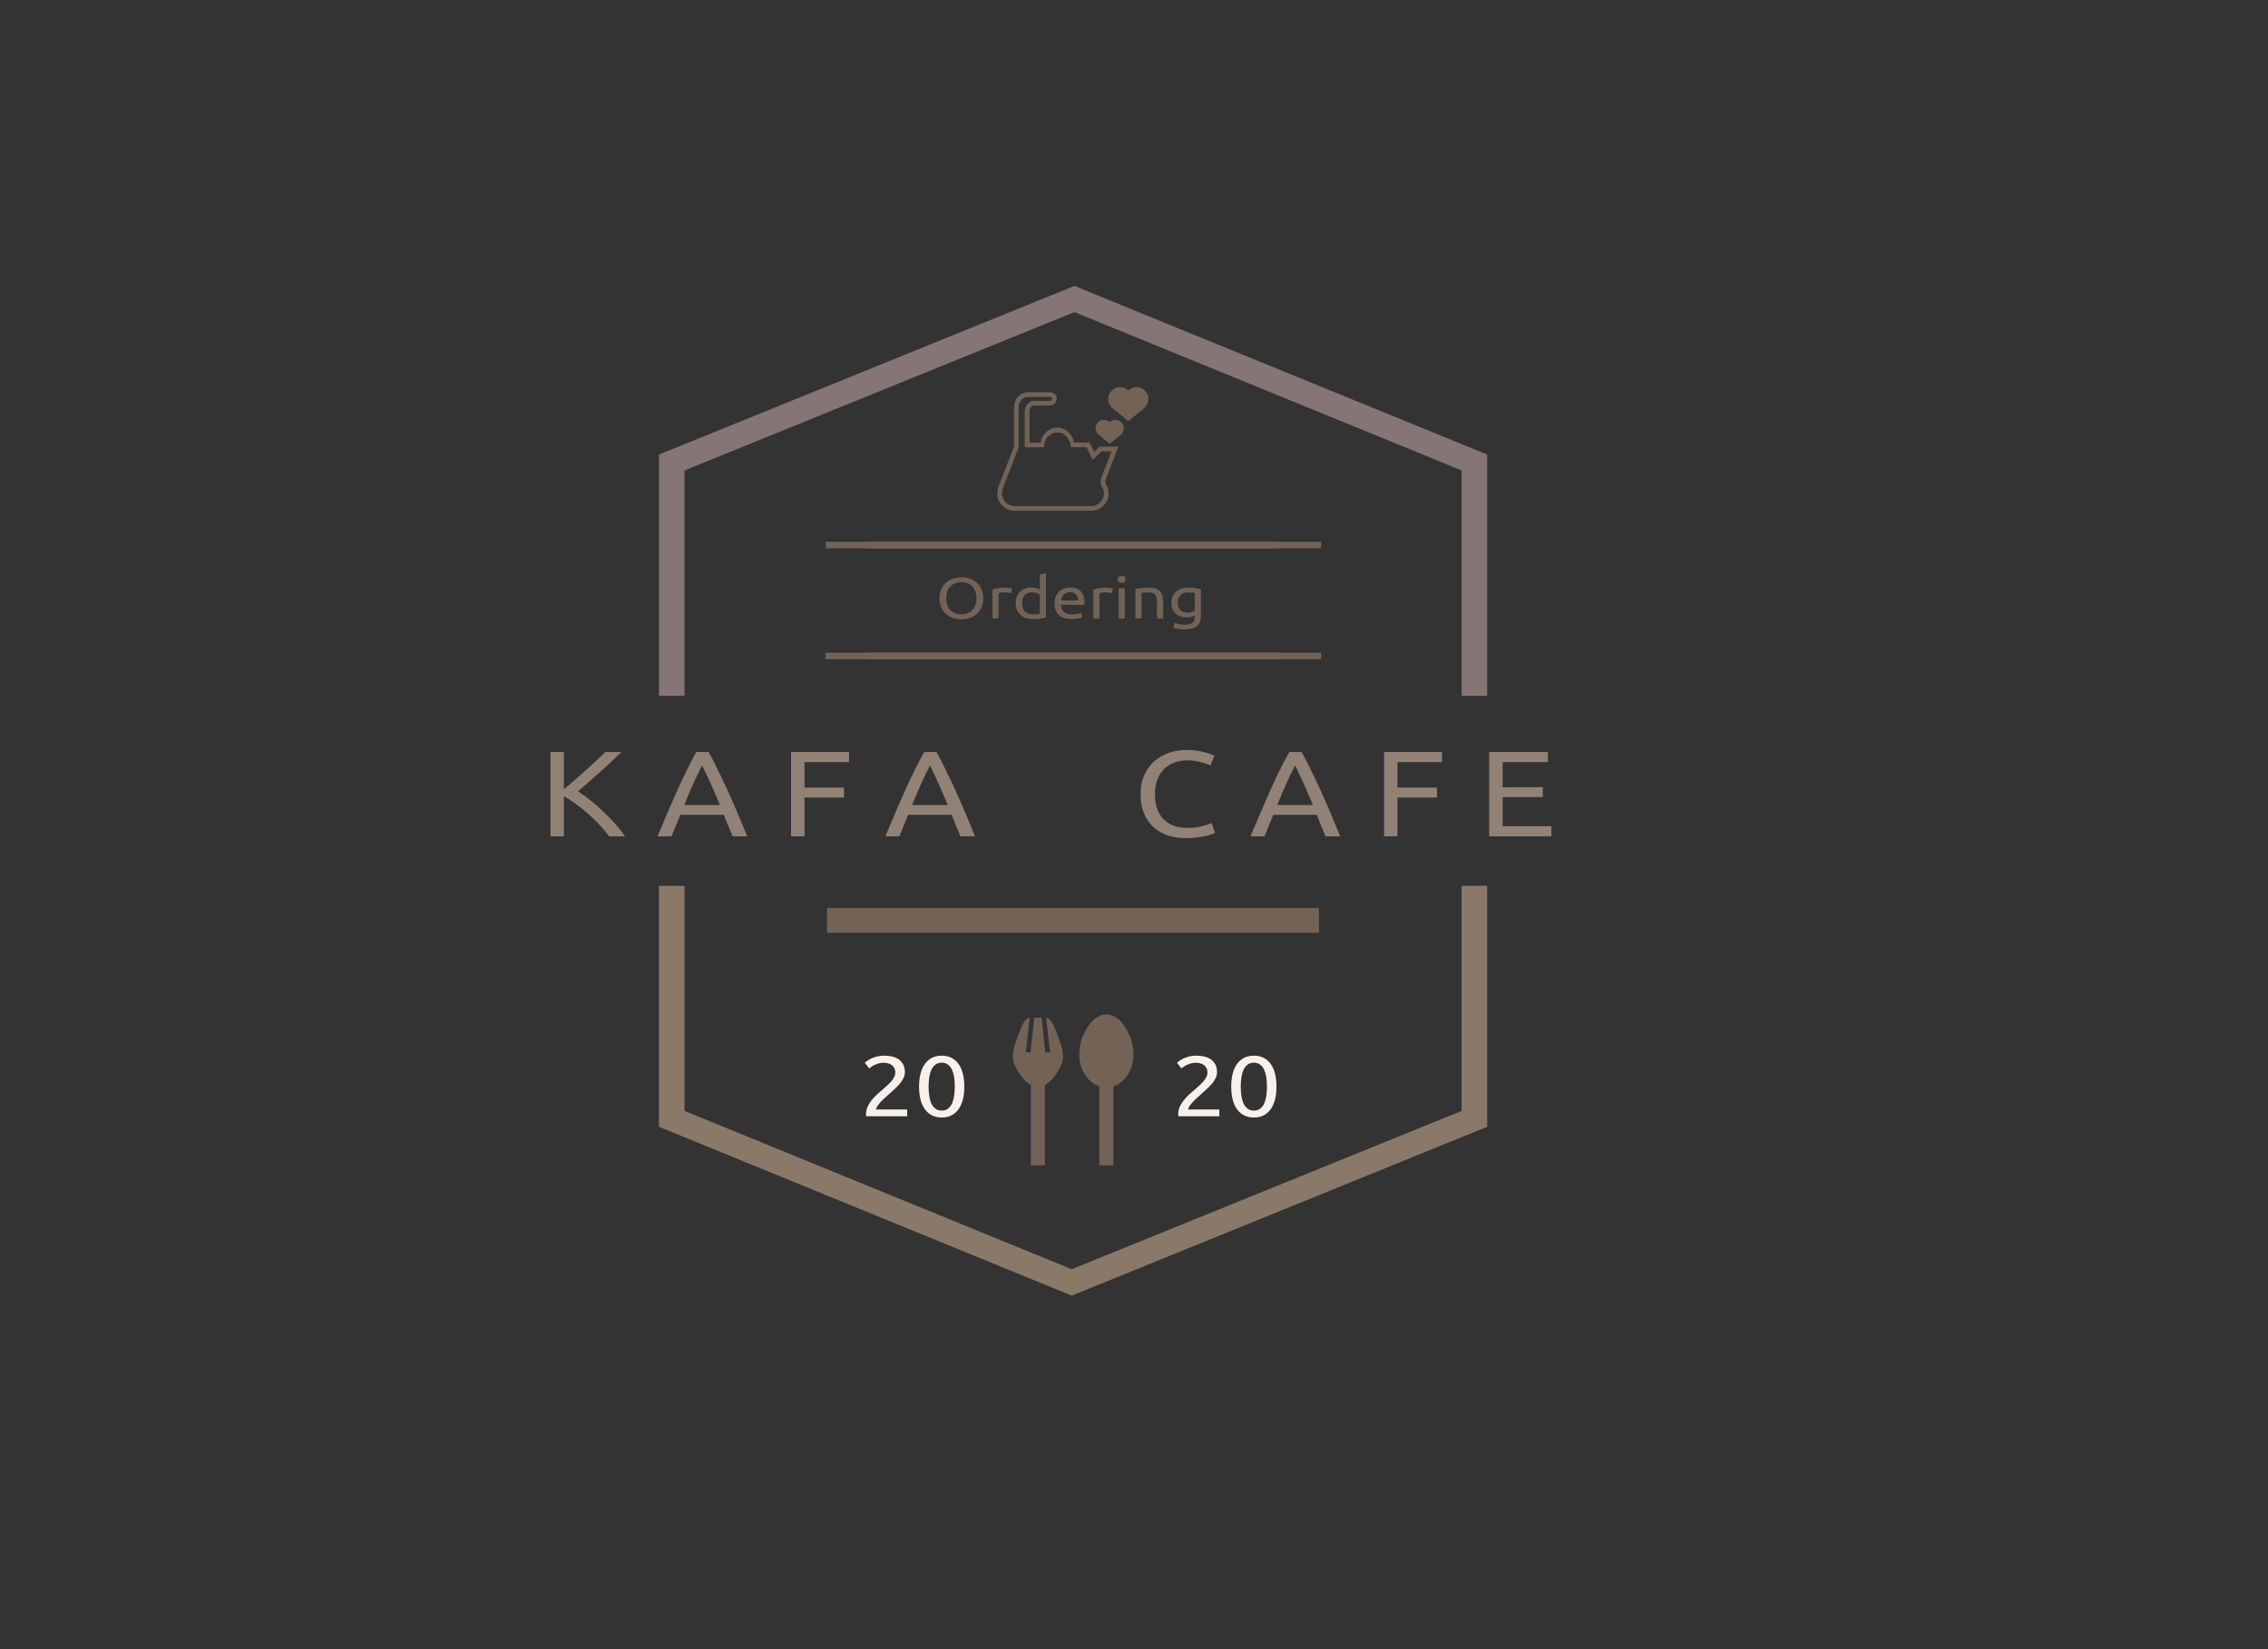 <?xml version="1.0" encoding="utf-8"?>
<svg version="1.1" id="Layer_1"
xmlns="http://www.w3.org/2000/svg"
xmlns:xlink="http://www.w3.org/1999/xlink"
width="550px" height="400px"
xml:space="preserve">
<rect width="100%" height="100%" fill="#333333" stroke="none"/>
<g id="PathID_1" transform="matrix(0.313, 0, 0, 0.275, 226.9, 150)" opacity="1">
<path style="fill:#736357;fill-opacity:1" d="M2.95 -17.75Q2.95 -22.3 4.3 -25.8Q5.65 -29.25 8 -31.6Q10.35 -33.95 13.45 -35.1Q16.55 -36.3 20 -36.3Q23.45 -36.3 26.5 -35.1Q29.55 -33.95 31.85 -31.6Q34.15 -29.25 35.5 -25.8Q36.85 -22.3 36.85 -17.75Q36.85 -13.2 35.5 -9.7Q34.15 -6.25 31.85 -3.9Q29.55 -1.55 26.5 -0.4Q23.45 0.75 20 0.75Q16.55 0.75 13.45 -0.4Q10.35 -1.55 8 -3.9Q5.65 -6.25 4.3 -9.7Q2.95 -13.2 2.95 -17.75M8.2 -17.75Q8.2 -14.55 9 -11.9Q9.8 -9.25 11.35 -7.4Q12.85 -5.55 15 -4.55Q17.2 -3.55 19.9 -3.55Q22.6 -3.55 24.75 -4.55Q26.9 -5.55 28.45 -7.4Q29.95 -9.25 30.75 -11.9Q31.6 -14.55 31.6 -17.75Q31.6 -21 30.75 -23.6Q29.95 -26.25 28.45 -28.1Q26.9 -29.95 24.75 -30.95Q22.6 -31.95 19.9 -31.95Q17.2 -31.95 15 -30.95Q12.85 -29.95 11.35 -28.1Q9.8 -26.25 9 -23.6Q8.2 -21 8.2 -17.75" />
</g>
<g id="PathID_2" transform="matrix(0.313, 0, 0, 0.275, 226.9, 150)" opacity="1">
</g>
<g id="PathID_3" transform="matrix(0.313, 0, 0, 0.275, 239.4, 150)" opacity="1">
<path style="fill:#736357;fill-opacity:1" d="M13.9 -27.15L15.3 -27.1L16.9 -26.9L18.3 -26.65L19.25 -26.4L18.4 -22.25L16.55 -22.75Q15.25 -23.05 13.2 -23.05Q11.85 -23.05 10.55 -22.75L8.85 -22.35L8.85 0L4.1 0L4.1 -25.5Q5.75 -26.1 8.3 -26.65Q10.8 -27.15 13.9 -27.15" />
</g>
<g id="PathID_4" transform="matrix(0.313, 0, 0, 0.275, 239.4, 150)" opacity="1">
</g>
<g id="PathID_5" transform="matrix(0.313, 0, 0, 0.275, 245.5, 150)" opacity="1">
<path style="fill:#736357;fill-opacity:1" d="M21.3 -21Q20.4 -21.7 18.8 -22.35Q17.15 -23.05 15.2 -23.05Q13.15 -23.05 11.7 -22.3Q10.25 -21.55 9.3 -20.25Q8.4 -18.95 7.95 -17.15Q7.55 -15.35 7.55 -13.3Q7.55 -8.65 9.85 -6.1Q12.15 -3.55 16 -3.55Q17.95 -3.55 19.25 -3.75Q20.55 -3.95 21.3 -4.15L21.3 -21M21.3 -38.9L26.05 -39.7L26.05 -0.75Q24.4 -0.3 21.85 0.15Q19.3 0.6 15.95 0.6Q12.9 0.6 10.45 -0.35Q7.95 -1.3 6.25 -3.1Q4.5 -4.9 3.55 -7.5Q2.6 -10.05 2.6 -13.3Q2.6 -16.35 3.4 -18.95Q4.2 -21.5 5.7 -23.35Q7.25 -25.2 9.5 -26.2Q11.7 -27.25 14.6 -27.25Q16.9 -27.25 18.65 -26.6Q20.4 -26 21.3 -25.45L21.3 -38.9" />
</g>
<g id="PathID_6" transform="matrix(0.313, 0, 0, 0.275, 245.5, 150)" opacity="1">
</g>
<g id="PathID_7" transform="matrix(0.313, 0, 0, 0.275, 254.9, 150)" opacity="1">
<path style="fill:#736357;fill-opacity:1" d="M2.6 -13.25Q2.6 -16.8 3.6 -19.4Q4.65 -22.05 6.35 -23.8Q8.05 -25.55 10.25 -26.4Q12.45 -27.3 14.75 -27.3Q20.1 -27.3 23 -23.9Q25.85 -20.55 25.85 -13.7L25.85 -12.9L25.8 -12L7.55 -12Q7.85 -7.85 9.95 -5.7Q12.05 -3.55 16.55 -3.55Q19.05 -3.55 20.75 -4Q22.45 -4.45 23.35 -4.85L24 -0.85Q23.15 -0.4 20.95 0.1Q18.8 0.6 16 0.6Q12.55 0.6 10 -0.4Q7.45 -1.45 5.8 -3.3Q4.2 -5.15 3.4 -7.7Q2.6 -10.25 2.6 -13.25M20.9 -15.85Q20.95 -19.1 19.25 -21.15Q17.6 -23.25 14.7 -23.25Q13.05 -23.25 11.8 -22.6Q10.55 -21.95 9.65 -20.95Q8.8 -19.9 8.3 -18.55Q7.8 -17.25 7.65 -15.85L20.9 -15.85" />
</g>
<g id="PathID_8" transform="matrix(0.313, 0, 0, 0.275, 254.9, 150)" opacity="1">
</g>
<g id="PathID_9" transform="matrix(0.313, 0, 0, 0.275, 263.85, 150)" opacity="1">
<path style="fill:#736357;fill-opacity:1" d="M13.9 -27.15L15.3 -27.1L16.9 -26.9L18.3 -26.65L19.25 -26.4L18.4 -22.25L16.55 -22.75Q15.25 -23.05 13.2 -23.05Q11.85 -23.05 10.55 -22.75L8.85 -22.35L8.85 0L4.1 0L4.1 -25.5Q5.75 -26.1 8.3 -26.65Q10.8 -27.15 13.9 -27.15" />
</g>
<g id="PathID_10" transform="matrix(0.313, 0, 0, 0.275, 263.85, 150)" opacity="1">
</g>
<g id="PathID_11" transform="matrix(0.313, 0, 0, 0.275, 270, 150)" opacity="1">
<path style="fill:#736357;fill-opacity:1" d="M8.85 0L4.1 0L4.1 -26.6L8.85 -26.6L8.85 0M6.45 -31.4Q5.15 -31.4 4.25 -32.25Q3.35 -33.1 3.35 -34.55Q3.35 -36 4.25 -36.85Q5.15 -37.65 6.45 -37.65Q7.7 -37.65 8.6 -36.85Q9.5 -36 9.5 -34.55Q9.5 -33.1 8.6 -32.25Q7.7 -31.4 6.45 -31.4" />
</g>
<g id="PathID_12" transform="matrix(0.313, 0, 0, 0.275, 270, 150)" opacity="1">
</g>
<g id="PathID_13" transform="matrix(0.313, 0, 0, 0.275, 274.05, 150)" opacity="1">
<path style="fill:#736357;fill-opacity:1" d="M4.1 -25.85Q5.7 -26.25 8.45 -26.7Q11.15 -27.15 14.7 -27.15Q17.85 -27.15 19.95 -26.3Q22.05 -25.4 23.3 -23.75Q24.55 -22.15 25.1 -19.9Q25.6 -17.65 25.6 -14.95L25.6 0L20.85 0L20.85 -13.9Q20.85 -16.35 20.5 -18.1Q20.15 -19.85 19.4 -20.95Q18.6 -22 17.35 -22.5Q16.05 -23 14.15 -23L12.6 -22.9L11 -22.8L9.7 -22.6L8.85 -22.45L8.85 0L4.1 0L4.1 -25.85" />
</g>
<g id="PathID_14" transform="matrix(0.313, 0, 0, 0.275, 274.05, 150)" opacity="1">
</g>
<g id="PathID_15" transform="matrix(0.313, 0, 0, 0.275, 283.25, 150)" opacity="1">
<path style="fill:#736357;fill-opacity:1" d="M20.75 -2.65Q20.15 -2.25 18.4 -1.6Q16.65 -0.95 14.25 -0.95Q11.85 -0.95 9.75 -1.75Q7.6 -2.5 6.05 -4.1Q4.45 -5.7 3.5 -8.15Q2.6 -10.55 2.6 -13.85Q2.6 -16.8 3.45 -19.2Q4.35 -21.65 6 -23.4Q7.65 -25.2 10.05 -26.2Q12.5 -27.15 15.5 -27.15Q18.85 -27.15 21.3 -26.7L25.5 -25.8L25.5 -2.05Q25.5 4.1 22.3 6.85Q19.15 9.6 12.7 9.6Q10.2 9.6 7.95 9.2Q5.7 8.8 4.1 8.25L4.95 4.1Q6.4 4.65 8.45 5.1Q10.55 5.5 12.8 5.5Q17.05 5.5 18.9 3.85Q20.75 2.15 20.75 -1.5L20.75 -2.65M20.7 -22.4Q20 -22.6 18.8 -22.8Q17.6 -23 15.55 -23Q11.7 -23 9.65 -20.45Q7.55 -17.95 7.55 -13.8Q7.55 -11.5 8.15 -9.85Q8.75 -8.25 9.75 -7.15Q10.75 -6.1 12.05 -5.55Q13.35 -5.05 14.75 -5.05Q16.65 -5.05 18.2 -5.6Q19.8 -6.15 20.7 -6.85L20.7 -22.4" />
</g>
<g id="PathID_16" transform="matrix(0.313, 0, 0, 0.275, 283.25, 150)" opacity="1">
</g>
<g id="PathID_17" transform="matrix(0.387, 0, 0, 0.387, 241.85, 93.9)" opacity="1">
<path style="fill:#736357;fill-opacity:1" d="M92.45 2.2Q94.65 4.4 94.65 7.5Q94.65 10.8 92.15 13.05L82.2 21.25L82.05 21.25L72.85 13.7Q71.3 12.7 70.4 11.1Q69.45 9.4 69.45 7.45Q69.45 4.4 71.65 2.2Q73.85 0 76.9 0Q79.85 0 82.05 2.05Q84.25 0 87.2 0Q90.3 0 92.45 2.2M74.05 20.5Q76.25 20.5 77.75 22.05Q79.3 23.6 79.3 25.75Q79.3 28.2 77.55 29.7L70.55 35.45L70.45 35.45L64 30.15Q61.6 28.6 61.6 25.75Q61.6 23.6 63.15 22.05Q64.7 20.5 66.85 20.5Q69 20.5 70.45 21.95Q72 20.5 74.05 20.5M57.85 34.75L60.65 40.7L64.2 37.3L75.85 37.3L67.8 58.2L67.7 59.15L67.95 60.7Q69.7 63.35 69.7 66.6Q69.7 71.1 66.55 74.3Q63.4 77.45 58.95 77.45L10.75 77.45Q6.3 77.45 3.15 74.3Q0 71.1 0 66.6Q0 64.9 0.45 63.4L0.55 62.65L10.4 37.55L10.4 13.35Q10.4 11.95 10.8 10.35Q11.5 7.5 13.25 5.7Q15.75 3.15 19.9 3.15L33.5 3.2Q35.1 3.3 36.15 4.45Q37.25 5.55 37.25 7.1Q37.25 8.7 36.15 10Q35 11.4 33.4 11.5L23 11.5Q22.05 11.55 21.3 12.25Q20.15 13.4 20.15 15.6L20.15 34.75L27.25 34.75Q27.7 30.8 30.65 28.1Q33.6 25.4 37.6 25.4Q41.55 25.4 44.5 28.1Q47.45 30.8 47.9 34.75L57.85 34.75M56 37.65L45.9 37.65L45.85 36.2Q45.5 33.3 43.55 31.15Q41.1 28.45 37.7 28.4Q34.25 28.35 31.8 31Q29.75 33.2 29.4 36.2L29.3 37.45L29.3 37.65L17.2 37.65L17.2 15.6Q17.2 12.1 19.3 10.15Q20.95 8.55 23.05 8.6L33.3 8.6L34 8L34.3 7.1Q34.3 6.2 33.4 6.1L19.9 6.1Q17 6.1 15.35 7.75Q13.35 9.75 13.3 13.35L13.3 38.1L3.4 63.4L3.35 64L3.3 64.15Q2.9 65.45 2.9 66.6Q2.9 69.85 5.2 72.2Q7.55 74.55 10.75 74.55L58.95 74.55Q62.2 74.55 64.5 72.2Q66.8 69.85 66.8 66.6Q66.8 64.2 65.45 62.15L65.35 62L65.3 61.85Q64.75 60.5 64.75 59.2Q64.75 58.15 65.05 57.25L71.6 40.2L65.35 40.2L59.75 45.6L56 37.65" />
</g>
<g id="PathID_18" transform="matrix(0.387, 0, 0, 0.387, 241.85, 93.9)" opacity="1">
</g>
<g id="PathID_19" transform="matrix(1, 0, 0, 1, 65.15, 16)" opacity="1">
<path style="fill:#8A7968;fill-opacity:1" d="M194.75 298.25L94.65 257.3L94.65 198.85L100.85 198.85L100.85 253.45L194.75 291.85L289.3 253.45L289.3 198.85L295.5 198.85L295.5 257.3L194.75 298.25" />
</g>
<g id="PathID_20" transform="matrix(1, 0, 0, 1, 65.15, 16)" opacity="1">
</g>
<g id="PathID_21" transform="matrix(1, 0, 0, 1, 65.15, 16)" opacity="1">
<path style="fill:#867575;fill-opacity:1" d="M195.4 53.35L295.5 94.25L295.5 152.75L289.3 152.75L289.3 98.1L195.4 59.7L100.85 98.1L100.85 152.75L94.65 152.75L94.65 94.25L195.4 53.35" />
</g>
<g id="PathID_22" transform="matrix(1, 0, 0, 1, 65.15, 16)" opacity="1">
</g>
<g id="PathID_23" transform="matrix(1, 0, 0, 1, 65.15, 16)" opacity="1">
<path style="fill:#736357;fill-opacity:1" d="M244.45 117L145.7 117L145.7 115.4L244.45 115.4L244.45 117" />
</g>
<g id="PathID_24" transform="matrix(1, 0, 0, 1, 65.15, 16)" opacity="1">
</g>
<g id="PathID_25" transform="matrix(1, 0, 0, 1, 65.15, 16)" opacity="1">
<path style="fill:#736357;fill-opacity:1" d="M244.45 143.9L145.7 143.9L145.7 142.3L244.45 142.3L244.45 143.9" />
</g>
<g id="PathID_26" transform="matrix(1, 0, 0, 1, 65.15, 16)" opacity="1">
</g>
<g id="PathID_27" transform="matrix(1.217, 0, 0, 1, 22.9, 16)" opacity="1">
<path style="fill:#736357;fill-opacity:1" d="M244.45 117L145.7 117L145.7 115.4L244.45 115.4L244.45 117" />
</g>
<g id="PathID_28" transform="matrix(1.217, 0, 0, 1, 22.9, 16)" opacity="1">
</g>
<g id="PathID_29" transform="matrix(1.217, 0, 0, 1, 22.9, 16)" opacity="1">
<path style="fill:#736357;fill-opacity:1" d="M244.45 143.9L145.7 143.9L145.7 142.3L244.45 142.3L244.45 143.9" />
</g>
<g id="PathID_30" transform="matrix(1.217, 0, 0, 1, 22.9, 16)" opacity="1">
</g>
<g id="PathID_31" transform="matrix(1, 0, 0, 1, 65.1, 16)" opacity="1">
<path style="fill:#736357;fill-opacity:1" d="M254.75 210.25L135.45 210.25L135.45 204.25L254.75 204.25L254.75 210.25" />
</g>
<g id="PathID_32" transform="matrix(1, 0, 0, 1, 65.1, 16)" opacity="1">
</g>
<g id="PathID_33" transform="matrix(0.542, 0, 0, 0.542, 245.6, 246.05)" opacity="1">
<path style="fill:#736357;fill-opacity:1" d="M45 32.2L45 67.55L38.75 67.55L38.75 32.15Q34.8 30.85 32.3 26.95Q29.75 23 29.75 18Q29.75 11.6 33.3 5.95Q37.1 0 41.9 0Q46.7 0 50.45 5.95Q54 11.6 54 18Q54 23.05 51.45 27Q48.95 30.9 45 32.2M20.8 24.4Q17.75 29.75 14.35 31.65L14.35 67.55L8.1 67.55L8.1 31.6Q4.7 29.7 1.7 24.4Q0.65 22.55 0.3 21.1Q-0.15 19.35 0.1 17.45Q0.3 15.6 1.05 13.25L2.45 9.2L4.25 4.7Q5.75 1.75 7.55 1.55L5.85 16.95L7.95 16.95L9.6 1.45L12.9 1.45L14.55 16.95L16.65 16.95L14.95 1.55Q16.75 1.75 18.25 4.7L20.05 9.2L21.45 13.25Q22.2 15.6 22.4 17.45Q22.65 19.35 22.2 21.1Q21.85 22.55 20.8 24.4" />
</g>
<g id="PathID_34" transform="matrix(0.542, 0, 0, 0.542, 245.6, 246.05)" opacity="1">
</g>
<g id="PathID_35" transform="matrix(0.462, 0, 0, 0.405, 208.4, 270.75)" opacity="1">
<path style="fill:#F7F0EB;fill-opacity:1" d="M23.9 -26.4Q23.9 -24.55 23.15 -22.85Q22.4 -21.15 21.2 -19.45Q19.95 -17.8 18.4 -16.2L15.35 -13.05L13.35 -11Q12.15 -9.8 11.15 -8.55Q10.15 -7.25 9.45 -6.1Q8.75 -4.9 8.75 -4.05L25.1 -4.05L25.1 0L3.55 0L3.5 -0.6L3.5 -1.15Q3.5 -3.55 4.3 -5.65Q5.1 -7.7 6.4 -9.55Q7.65 -11.4 9.25 -13.05L12.4 -16.2L14.8 -18.65Q15.95 -19.85 16.85 -21.05Q17.75 -22.25 18.3 -23.55Q18.85 -24.8 18.85 -26.25Q18.85 -27.8 18.35 -28.85Q17.85 -29.95 17.05 -30.65Q16.2 -31.35 15.1 -31.7Q14 -32.05 12.8 -32.05Q11.3 -32.05 10.05 -31.65Q8.85 -31.2 7.85 -30.7Q6.9 -30.15 6.25 -29.55L5.2 -28.65L2.85 -32.05Q3.3 -32.55 4.25 -33.3Q5.15 -34.05 6.45 -34.7Q7.7 -35.35 9.3 -35.85Q10.9 -36.3 12.75 -36.3Q18.3 -36.3 21.1 -33.7Q23.9 -31.1 23.9 -26.4" />
</g>
<g id="PathID_36" transform="matrix(0.462, 0, 0, 0.405, 208.4, 270.75)" opacity="1">
</g>
<g id="PathID_37" transform="matrix(0.462, 0, 0, 0.405, 221.7, 270.75)" opacity="1">
<path style="fill:#F7F0EB;fill-opacity:1" d="M2.55 -17.75Q2.55 -26.65 5.7 -31.5Q8.85 -36.3 14.45 -36.3Q20 -36.3 23.15 -31.5Q26.3 -26.65 26.3 -17.75Q26.3 -8.85 23.15 -4.05Q20 0.75 14.45 0.75Q8.85 0.75 5.7 -4.05Q2.55 -8.85 2.55 -17.75M21.3 -17.75Q21.3 -20.65 20.95 -23.3Q20.6 -25.9 19.85 -27.85Q19.05 -29.8 17.7 -30.95Q16.35 -32.1 14.45 -32.1Q12.5 -32.1 11.15 -30.95Q9.8 -29.8 9 -27.85Q8.25 -25.9 7.9 -23.3Q7.55 -20.65 7.55 -17.75Q7.55 -14.85 7.9 -12.2Q8.25 -9.6 9 -7.65Q9.8 -5.7 11.15 -4.55Q12.5 -3.4 14.45 -3.4Q16.35 -3.4 17.7 -4.55Q19.05 -5.7 19.85 -7.65Q20.6 -9.6 20.95 -12.2Q21.3 -14.85 21.3 -17.75" />
</g>
<g id="PathID_38" transform="matrix(0.462, 0, 0, 0.405, 221.7, 270.75)" opacity="1">
</g>
<g id="PathID_39" transform="matrix(0.462, 0, 0, 0.405, 284.1, 270.75)" opacity="1">
<path style="fill:#F7F0EB;fill-opacity:1" d="M23.9 -26.4Q23.9 -24.55 23.15 -22.85Q22.4 -21.15 21.2 -19.45Q19.95 -17.8 18.4 -16.2L15.35 -13.05L13.35 -11Q12.15 -9.8 11.15 -8.55Q10.15 -7.25 9.45 -6.1Q8.75 -4.9 8.75 -4.05L25.1 -4.05L25.1 0L3.55 0L3.5 -0.6L3.5 -1.15Q3.5 -3.55 4.3 -5.65Q5.1 -7.7 6.4 -9.55Q7.65 -11.4 9.25 -13.05L12.4 -16.2L14.8 -18.65Q15.95 -19.85 16.85 -21.05Q17.75 -22.25 18.3 -23.55Q18.85 -24.8 18.85 -26.25Q18.85 -27.8 18.35 -28.85Q17.85 -29.95 17.05 -30.65Q16.2 -31.35 15.1 -31.7Q14 -32.05 12.8 -32.05Q11.3 -32.05 10.05 -31.65Q8.85 -31.2 7.85 -30.7Q6.9 -30.15 6.25 -29.55L5.2 -28.65L2.85 -32.05Q3.3 -32.55 4.25 -33.3Q5.15 -34.05 6.45 -34.7Q7.7 -35.35 9.3 -35.85Q10.9 -36.3 12.75 -36.3Q18.3 -36.3 21.1 -33.7Q23.9 -31.1 23.9 -26.4" />
</g>
<g id="PathID_40" transform="matrix(0.462, 0, 0, 0.405, 284.1, 270.75)" opacity="1">
</g>
<g id="PathID_41" transform="matrix(0.462, 0, 0, 0.405, 297.4, 270.75)" opacity="1">
<path style="fill:#F7F0EB;fill-opacity:1" d="M2.55 -17.75Q2.55 -26.65 5.7 -31.5Q8.85 -36.3 14.45 -36.3Q20 -36.3 23.15 -31.5Q26.3 -26.65 26.3 -17.75Q26.3 -8.85 23.15 -4.05Q20 0.75 14.45 0.75Q8.85 0.75 5.7 -4.05Q2.55 -8.85 2.55 -17.75M21.3 -17.75Q21.3 -20.65 20.95 -23.3Q20.6 -25.9 19.85 -27.85Q19.05 -29.8 17.7 -30.95Q16.35 -32.1 14.45 -32.1Q12.5 -32.1 11.15 -30.95Q9.8 -29.8 9 -27.85Q8.25 -25.9 7.9 -23.3Q7.55 -20.65 7.55 -17.75Q7.55 -14.85 7.9 -12.2Q8.25 -9.6 9 -7.65Q9.8 -5.7 11.15 -4.55Q12.5 -3.4 14.45 -3.4Q16.35 -3.4 17.7 -4.55Q19.05 -5.7 19.85 -7.65Q20.6 -9.6 20.95 -12.2Q21.3 -14.85 21.3 -17.75" />
</g>
<g id="PathID_42" transform="matrix(0.462, 0, 0, 0.405, 297.4, 270.75)" opacity="1">
</g>
<g id="PathID_43" transform="matrix(0.657, 0, 0, 0.577, 130.6, 202.85)" opacity="1">
<path style="fill:#928276;fill-opacity:1" d="M30.65 -35.45L27.05 -31.6L22.9 -27.25L18.55 -22.85L14.55 -18.9Q16.75 -17.35 19.2 -15.1Q21.65 -12.85 24 -10.3Q26.35 -7.7 28.45 -5.05Q30.5 -2.4 31.9 0L26.05 0Q24.5 -2.4 22.5 -4.85Q20.5 -7.25 18.3 -9.5Q16.05 -11.7 13.8 -13.6Q11.5 -15.5 9.35 -16.85L9.35 0L4.4 0L4.4 -35.45L9.35 -35.45L9.35 -19.8L13.3 -23.6L17.55 -27.9L21.5 -32Q23.4 -34 24.65 -35.45L30.65 -35.45" />
</g>
<g id="PathID_44" transform="matrix(0.657, 0, 0, 0.577, 130.6, 202.85)" opacity="1">
</g>
<g id="PathID_45" transform="matrix(0.657, 0, 0, 0.577, 159.2, 202.85)" opacity="1">
<path style="fill:#928276;fill-opacity:1" d="M28.1 0L26.45 -4.5L24.85 -9.05L8.8 -9.05L5.55 0L0.4 0L4.25 -10.4L7.75 -19.5Q9.45 -23.8 11.15 -27.7Q12.85 -31.65 14.7 -35.45L19.25 -35.45Q21.1 -31.65 22.75 -27.7Q24.45 -23.8 26.2 -19.5L29.7 -10.4L33.5 0L28.1 0M23.45 -13.15L20.2 -21.75Q18.55 -25.95 16.85 -29.8Q15.05 -25.95 13.45 -21.75Q11.8 -17.6 10.25 -13.15L23.45 -13.15" />
</g>
<g id="PathID_46" transform="matrix(0.657, 0, 0, 0.577, 159.2, 202.85)" opacity="1">
</g>
<g id="PathID_47" transform="matrix(0.657, 0, 0, 0.577, 188.95, 202.85)" opacity="1">
<path style="fill:#928276;fill-opacity:1" d="M4.4 0L4.4 -35.45L25.8 -35.45L25.8 -31.2L9.35 -31.2L9.35 -20.5L23.95 -20.5L23.95 -16.3L9.35 -16.3L9.35 0L4.4 0" />
</g>
<g id="PathID_48" transform="matrix(0.657, 0, 0, 0.577, 188.95, 202.85)" opacity="1">
</g>
<g id="PathID_49" transform="matrix(0.657, 0, 0, 0.577, 214.45, 202.85)" opacity="1">
<path style="fill:#928276;fill-opacity:1" d="M28.1 0L26.45 -4.5L24.85 -9.05L8.8 -9.05L5.55 0L0.4 0L4.25 -10.4L7.75 -19.5Q9.45 -23.8 11.15 -27.7Q12.85 -31.65 14.7 -35.45L19.25 -35.45Q21.1 -31.65 22.75 -27.7Q24.45 -23.8 26.2 -19.5L29.7 -10.4L33.5 0L28.1 0M23.45 -13.15L20.2 -21.75Q18.55 -25.95 16.85 -29.8Q15.05 -25.95 13.45 -21.75Q11.8 -17.6 10.25 -13.15L23.45 -13.15" />
</g>
<g id="PathID_50" transform="matrix(0.657, 0, 0, 0.577, 214.45, 202.85)" opacity="1">
</g>
<g id="PathID_51" transform="matrix(0.657, 0, 0, 0.577, 274.65, 202.85)" opacity="1">
<path style="fill:#928276;fill-opacity:1" d="M19.65 0.75Q15.9 0.75 12.85 -0.45Q9.75 -1.7 7.55 -4.05Q5.35 -6.4 4.15 -9.85Q2.95 -13.3 2.95 -17.75Q2.95 -22.2 4.3 -25.65Q5.65 -29.1 7.95 -31.5Q10.3 -33.85 13.35 -35.05Q16.4 -36.3 19.9 -36.3Q22.1 -36.3 23.85 -36Q25.65 -35.65 26.95 -35.25Q28.25 -34.85 29.05 -34.45L30.2 -33.85L28.75 -29.75Q28.3 -30.05 27.45 -30.4L25.45 -31.1Q24.35 -31.5 23.05 -31.7Q21.75 -31.95 20.4 -31.95Q17.6 -31.95 15.35 -30.95Q13.1 -30 11.5 -28.15Q9.9 -26.3 9.1 -23.65Q8.25 -21.05 8.25 -17.75Q8.25 -14.6 8.95 -11.95Q9.7 -9.35 11.2 -7.5Q12.7 -5.6 14.9 -4.6Q17.15 -3.55 20.1 -3.55Q23.55 -3.55 25.8 -4.3Q28.05 -5 29.15 -5.55L30.45 -1.45Q30.1 -1.2 29.15 -0.85Q28.25 -0.45 26.85 -0.1Q25.5 0.25 23.65 0.5Q21.8 0.75 19.65 0.75" />
</g>
<g id="PathID_52" transform="matrix(0.657, 0, 0, 0.577, 274.65, 202.85)" opacity="1">
</g>
<g id="PathID_53" transform="matrix(0.657, 0, 0, 0.577, 303, 202.85)" opacity="1">
<path style="fill:#928276;fill-opacity:1" d="M28.1 0L26.45 -4.5L24.85 -9.05L8.8 -9.05L5.55 0L0.4 0L4.25 -10.4L7.75 -19.5Q9.45 -23.8 11.15 -27.7Q12.85 -31.65 14.7 -35.45L19.25 -35.45Q21.1 -31.65 22.75 -27.7Q24.45 -23.8 26.2 -19.5L29.7 -10.4L33.5 0L28.1 0M23.45 -13.15L20.2 -21.75Q18.55 -25.95 16.85 -29.8Q15.05 -25.95 13.45 -21.75Q11.8 -17.6 10.25 -13.15L23.45 -13.15" />
</g>
<g id="PathID_54" transform="matrix(0.657, 0, 0, 0.577, 303, 202.85)" opacity="1">
</g>
<g id="PathID_55" transform="matrix(0.657, 0, 0, 0.577, 332.75, 202.85)" opacity="1">
<path style="fill:#928276;fill-opacity:1" d="M4.4 0L4.4 -35.45L25.8 -35.45L25.8 -31.2L9.35 -31.2L9.35 -20.5L23.95 -20.5L23.95 -16.3L9.35 -16.3L9.35 0L4.4 0" />
</g>
<g id="PathID_56" transform="matrix(0.657, 0, 0, 0.577, 332.75, 202.85)" opacity="1">
</g>
<g id="PathID_57" transform="matrix(0.657, 0, 0, 0.577, 358.25, 202.85)" opacity="1">
<path style="fill:#928276;fill-opacity:1" d="M4.4 0L4.4 -35.45L26.05 -35.45L26.05 -31.2L9.35 -31.2L9.35 -20.65L24.2 -20.65L24.2 -16.5L9.35 -16.5L9.35 -4.25L27.35 -4.25L27.35 0L4.4 0" />
</g>
<g id="PathID_58" transform="matrix(0.657, 0, 0, 0.577, 358.25, 202.85)" opacity="1">
</g>
</svg>
